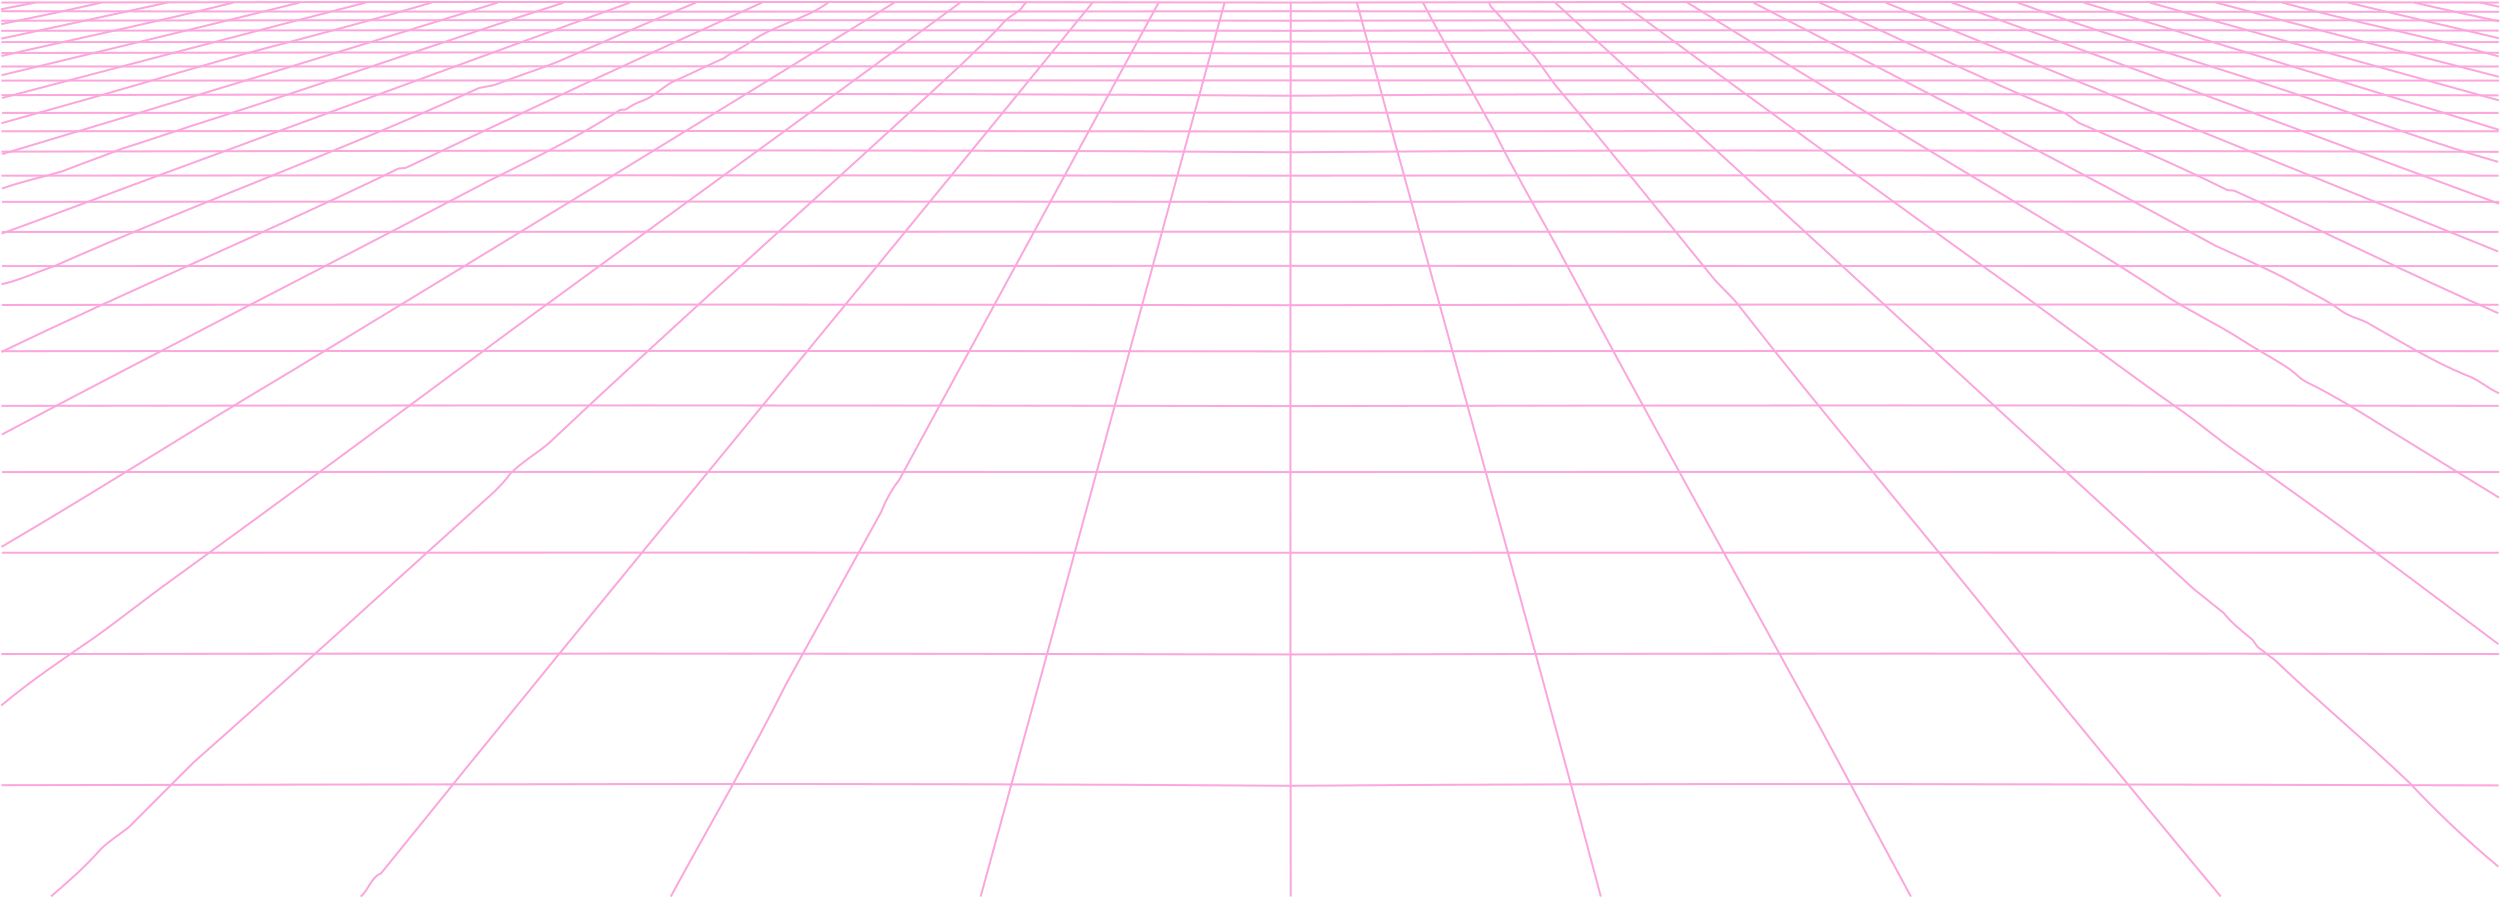 <?xml version="1.0" encoding="UTF-8"?>
<svg width="1440px" height="517px" viewBox="0 0 1440 517" version="1.1" xmlns="http://www.w3.org/2000/svg" xmlns:xlink="http://www.w3.org/1999/xlink">
    <!-- Generator: Sketch 50 (54983) - http://www.bohemiancoding.com/sketch -->
    <title>Grid</title>
    <desc>Created with Sketch.</desc>
    <defs></defs>
    <g id="Web" stroke="none" stroke-width="1" fill="none" fill-rule="evenodd" opacity="0.497">
        <g id="[NS]Spain-2018-|-Web" transform="translate(0, -1427)" stroke="#F64DB8" stroke-width="1.161">
            <g id="Bg" transform="translate(0, 526)">
                <g id="Grid" transform="translate(0, 901)">
                    <path d="M20.323,1.465 C13.819,2.743 7.2,4.022 0.697,5.3" id="Shape"></path>
                    <path d="M58.413,1.465 C39.252,5.881 19.974,9.949 0.697,13.9" id="Shape"></path>
                    <path d="M96.387,1.465 C64.568,8.554 32.632,15.411 0.697,22.268" id="Shape"></path>
                    <path d="M134.477,1.465 C90.581,12.622 45.29,21.919 0.813,32.262" id="Shape"></path>
                    <path d="M172.568,1.465 C127.974,12.622 83.265,23.43 38.555,34.238 C26.013,37.259 13.471,40.281 0.929,43.303" id="Shape"></path>
                    <path d="M210.658,1.465 C140.516,19.595 70.839,38.189 1.161,56.435" id="Shape"></path>
                    <path d="M248.632,1.465 C216.697,10.995 184.529,19.478 152.361,27.962 C119.845,36.562 87.794,46.441 55.51,55.622 C37.277,60.735 19.045,65.849 0.813,70.962" id="Shape"></path>
                    <path d="M286.723,1.465 C191.613,31.216 96.387,60.27 1.277,88.743" id="Shape"></path>
                    <path d="M324.813,1.465 C257.806,23.081 191.613,46.324 123.097,68.405 C104.516,74.216 88.258,80.027 69.677,85.838 C58.065,90.486 47.613,93.973 36,98.622 C24.387,102.108 12.774,104.432 1.161,108.616" id="Shape"></path>
                    <path d="M362.903,1.465 C315.987,18.549 269.071,35.632 222.271,52.832 C175.239,70.032 128.323,87.465 81.29,104.781 C54.581,114.659 27.871,124.886 0.929,134.532" id="Shape"></path>
                    <path d="M400.877,1.465 C373.935,12.622 347.226,24.243 320.516,35.865 C308.903,40.514 297.29,44 285.677,48.649 C282.194,49.811 278.71,49.811 275.226,50.973 C193.935,88.162 112.645,117.216 31.355,153.243 C20.903,156.73 11.613,161.378 0.929,163.703" id="Shape"></path>
                    <path d="M438.968,1.465 C370.452,32.378 303.097,63.757 234.581,96.297 C232.258,97.459 231.097,96.297 228.774,97.459 C152.129,134.649 76.645,166.027 0.813,202.751" id="Shape"></path>
                    <path d="M477.058,1.465 C463.355,11.459 447.097,13.784 432,24.243 C427.355,27.73 421.548,30.054 416.903,33.541 C406.452,38.189 397.161,42.838 386.71,47.486 C380.903,50.973 376.258,55.622 370.452,57.946 C366.968,59.108 364.645,60.27 361.161,62.595 C360,63.757 357.677,62.595 356.516,63.757 C330.968,80.027 306.581,91.649 281.032,104.432 C185.806,154.405 94.065,200.892 1.045,250.284" id="Shape"></path>
                    <path d="M515.148,1.465 C399.484,73.054 286.839,141.622 166.065,214.838 C109.161,248.541 56.903,282.243 0.813,315.016" id="Shape"></path>
                    <path d="M553.123,1.465 C466.839,64.919 383.226,125.351 292.645,191.595 C225.29,241.568 167.226,284.568 99.871,333.378 C83.613,345 70.839,355.459 54.581,367.081 C36,379.865 18.581,391.486 0.697,406.362" id="Shape"></path>
                    <path d="M591.213,1.465 C589.935,2.162 588.774,4.486 587.613,5.649 C584.129,7.973 580.645,10.297 578.323,12.622 C570.194,21.919 562.065,28.892 553.935,37.027 C473.806,111.405 396,179.973 315.871,255.514 C308.903,261.324 300.774,265.973 293.806,272.946 C291.484,276.432 288,279.919 284.516,283.405 C225.29,336.865 170.71,386.838 111.484,439.135 C98.71,451.919 87.097,463.541 74.323,476.324 C68.516,480.973 62.71,484.459 58.065,489.108 C48.774,499.568 39.484,507.703 29.381,516.303" id="Shape"></path>
                    <path d="M629.303,1.465 C493.548,168.351 355.355,334.541 219.484,503.054 C213.677,505.378 212.516,512.351 207.755,516.419" id="Shape"></path>
                    <path d="M667.394,1.465 C617.806,92.811 569.032,182.297 517.935,276.432 C513.29,282.243 509.806,289.216 507.484,295.027 C488.903,328.73 471.484,360.108 452.903,393.811 C432,435.649 408.774,475.162 386.361,516.419" id="Shape"></path>
                    <path d="M705.368,1.465 C658.452,173 612,345 564.852,516.419" id="Shape"></path>
                    <path d="M743.458,1.465 C743.226,173 743.226,345 743.458,516.419" id="Shape"></path>
                    <path d="M743.458,1.465 C495.871,1 248.516,1 0.697,1.465" id="Shape"></path>
                    <path d="M743.458,6.462 C495.871,6.811 248.516,6.811 0.697,6.462" id="Shape"></path>
                    <path d="M743.458,11.924 C495.871,11.459 248.516,11.459 0.697,11.924" id="Shape"></path>
                    <path d="M743.458,17.735 C495.871,17.27 248.516,17.27 0.697,17.735" id="Shape"></path>
                    <path d="M743.458,24.011 C495.871,24.243 248.516,24.243 0.813,24.243" id="Shape"></path>
                    <path d="M743.458,30.751 C495.871,30.054 248.516,30.054 0.813,30.519" id="Shape"></path>
                    <path d="M743.458,38.189 C495.871,38.189 248.516,38.189 0.697,38.305" id="Shape"></path>
                    <path d="M743.458,46.324 C495.871,46.324 248.516,46.324 0.813,46.441" id="Shape"></path>
                    <path d="M743.458,55.157 C495.871,53.297 248.516,54.459 0.813,54.808" id="Shape"></path>
                    <path d="M743.458,64.919 C495.871,64.919 248.516,64.919 1.161,65.035" id="Shape"></path>
                    <path d="M743.458,75.727 C495.871,75.378 248.516,75.378 0.813,75.611" id="Shape"></path>
                    <path d="M743.458,87.697 C495.871,85.838 248.516,87 0.813,87.349" id="Shape"></path>
                    <path d="M743.458,101.178 C495.871,100.946 248.516,100.946 0.813,101.178" id="Shape"></path>
                    <path d="M743.458,116.286 C495.871,116.054 248.516,116.054 1.161,116.286" id="Shape"></path>
                    <path d="M743.458,133.486 C495.871,133.486 248.516,133.486 1.161,133.603" id="Shape"></path>
                    <path d="M743.458,153.127 C495.871,153.243 248.516,153.243 1.161,153.243" id="Shape"></path>
                    <path d="M743.458,175.789 C495.871,175.324 248.516,175.324 1.045,175.673" id="Shape"></path>
                    <path d="M743.458,202.403 C495.871,202.054 248.516,202.054 0.813,202.286" id="Shape"></path>
                    <path d="M743.458,233.897 C495.871,233.432 248.516,233.432 0.813,233.781" id="Shape"></path>
                    <path d="M743.458,271.9 C495.871,271.784 248.516,271.784 1.161,271.9" id="Shape"></path>
                    <path d="M743.458,318.386 C495.871,318.27 248.516,318.27 1.161,318.386" id="Shape"></path>
                    <path d="M743.458,376.959 C495.871,376.378 248.516,376.378 0.697,376.727" id="Shape"></path>
                    <path d="M743.458,452.616 C495.871,450.757 248.516,451.919 0.813,452.268" id="Shape"></path>
                    <path d="M1428.619,1.465 C1432.219,2.278 1435.935,3.092 1439.535,3.905" id="Shape"></path>
                    <path d="M1390.529,1.465 C1406.787,5.3 1423.161,8.786 1439.535,12.273" id="Shape"></path>
                    <path d="M1352.439,1.465 C1381.471,8.438 1410.387,15.295 1439.419,22.035" id="Shape"></path>
                    <path d="M1314.465,1.465 C1355.226,12.622 1397.032,20.757 1439.303,32.495" id="Shape"></path>
                    <path d="M1276.374,1.465 C1330.839,16.108 1384.258,30.054 1439.303,44.232" id="Shape"></path>
                    <path d="M1238.284,1.465 C1264.297,8.903 1290.194,16.224 1316.206,23.546 C1342.452,30.868 1368.813,38.189 1395.058,45.511 C1409.806,49.578 1424.671,53.762 1439.419,57.83" id="Shape"></path>
                    <path d="M1200.194,1.465 C1231.316,10.995 1262.439,20.524 1293.561,30.054 C1324.684,39.584 1355.69,49.114 1386.813,58.643 C1404.348,63.989 1421.884,69.451 1439.419,74.797" id="Shape"></path>
                    <path d="M1162.103,1.465 C1220.516,23.081 1280.903,39.351 1340.129,60.27 C1372.645,71.892 1405.161,83.514 1438.955,93.276" id="Shape"></path>
                    <path d="M1124.129,1.465 C1165.239,16.341 1206.348,31.332 1247.458,46.441 C1288.452,61.549 1329.445,76.657 1370.555,91.881 C1393.548,100.365 1416.426,108.849 1439.419,117.332" id="Shape"></path>
                    <path d="M1086.039,1.465 C1203.097,49.811 1321.548,97.459 1438.955,144.876" id="Shape"></path>
                    <path d="M1047.948,1.465 C1093.935,21.919 1138.065,44 1185.677,63.757 C1190.323,64.919 1193.806,68.405 1197.29,70.73 C1226.323,83.514 1254.194,95.135 1282.065,109.081 C1284.387,110.243 1285.548,109.081 1287.871,110.243 C1338.968,133.486 1387.742,157.892 1439.071,180.438" id="Shape"></path>
                    <path d="M1009.858,1.465 C1098.581,47.486 1186.839,92.811 1276.258,141.622 C1291.355,148.595 1305.29,154.405 1320.387,162.541 C1329.677,168.351 1338.968,171.838 1348.258,178.811 C1352.903,182.297 1358.71,183.459 1363.355,185.784 C1381.935,196.243 1400.516,207.865 1420.258,216 C1427.226,218.324 1431.871,222.973 1439.419,226.576" id="Shape"></path>
                    <path d="M971.884,1.465 C1002.194,20.292 1032.503,38.886 1063.045,57.481 C1093.587,76.076 1124.245,94.554 1154.903,112.916 C1185.794,131.511 1216.684,149.989 1246.761,169.862 C1261.277,179.392 1277.187,186.597 1291.819,196.127 C1299.135,200.892 1306.8,204.959 1314.232,209.608 C1317.832,211.816 1320.968,214.024 1323.987,216.93 C1327.006,219.719 1331.187,221.346 1334.787,223.205 C1351.045,231.689 1366.374,241.684 1382.052,251.33 C1397.265,260.743 1412.594,270.157 1427.923,279.57 C1431.755,281.895 1435.587,284.219 1439.419,286.659" id="Shape"></path>
                    <path d="M933.794,1.465 C1010.323,57.946 1083.484,111.405 1164.774,169.514 C1196.129,192.757 1224,213.676 1255.355,235.757 C1266.968,243.892 1276.258,252.027 1287.871,260.162 C1341.29,297.351 1388.903,333.378 1439.071,371.032" id="Shape"></path>
                    <path d="M895.703,1.465 C1018.452,113.73 1138.065,224.135 1263.484,339.189 C1269.29,343.838 1275.097,348.486 1280.903,353.135 C1285.548,358.946 1291.355,363.595 1297.161,368.243 C1298.323,369.405 1299.484,371.73 1300.645,372.892 C1304.129,375.216 1306.452,377.541 1309.935,379.865 C1335.484,404.27 1362.194,426.351 1387.742,450.757 C1404,468.189 1421.419,484.459 1439.071,499.219" id="Shape"></path>
                    <path d="M857.613,1.465 C858.194,2.162 858.194,3.324 859.355,4.486 C868.645,13.784 874.452,23.081 883.742,32.378 C888.387,38.189 891.871,44 896.516,49.811 C927.871,87 955.742,121.865 985.935,159.054 C990.581,164.865 996.387,169.514 1001.032,175.324 C1054.452,243.892 1105.548,303.162 1160.129,371.73 C1200.774,421.703 1239.097,468.189 1279.161,516.419" id="Shape"></path>
                    <path d="M819.639,1.465 C832.645,26.568 846.581,49.811 860.516,75.378 C872.129,98.622 883.742,118.378 896.516,141.622 C947.613,236.919 997.548,326.405 1049.806,421.703 C1067.226,454.243 1083.484,484.459 1100.671,516.419" id="Shape"></path>
                    <path d="M781.548,1.465 C828,173 876.774,345 922.065,516.419" id="Shape"></path>
                    <path d="M743.458,1.465 C975.484,1 1206.581,1 1439.303,1.465" id="Shape"></path>
                    <path d="M743.458,6.462 C975.484,6.811 1207.742,6.811 1439.535,6.811" id="Shape"></path>
                    <path d="M743.458,11.924 C975.484,11.459 1207.742,11.459 1439.535,11.808" id="Shape"></path>
                    <path d="M743.458,17.735 C975.484,17.27 1206.581,17.27 1439.303,17.619" id="Shape"></path>
                    <path d="M743.458,24.011 C975.484,24.243 1206.581,24.243 1439.303,24.243" id="Shape"></path>
                    <path d="M743.458,30.751 C975.484,30.054 1207.742,30.054 1439.419,30.403" id="Shape"></path>
                    <path d="M743.458,38.189 C975.484,38.189 1206.581,38.189 1439.303,38.305" id="Shape"></path>
                    <path d="M743.458,46.324 C975.484,46.324 1207.742,46.324 1439.535,46.441" id="Shape"></path>
                    <path d="M743.458,55.157 C975.484,53.297 1206.581,54.459 1439.187,54.924" id="Shape"></path>
                    <path d="M743.458,64.919 C975.484,64.919 1206.581,64.919 1439.187,65.035" id="Shape"></path>
                    <path d="M743.458,75.727 C975.484,75.378 1206.581,75.378 1439.187,75.611" id="Shape"></path>
                    <path d="M743.458,87.697 C975.484,85.838 1206.581,87 1439.303,87.465" id="Shape"></path>
                    <path d="M743.458,101.178 C975.484,100.946 1206.581,100.946 1439.187,101.178" id="Shape"></path>
                    <path d="M743.458,116.286 C975.484,116.054 1207.742,116.054 1439.535,116.286" id="Shape"></path>
                    <path d="M743.458,133.486 C975.484,133.486 1206.581,133.486 1439.187,133.603" id="Shape"></path>
                    <path d="M743.458,153.127 C975.484,153.243 1206.581,153.243 1438.955,153.243" id="Shape"></path>
                    <path d="M743.458,175.789 C975.484,175.324 1206.581,175.324 1439.187,175.557" id="Shape"></path>
                    <path d="M743.458,202.403 C975.484,202.054 1206.581,202.054 1439.303,202.286" id="Shape"></path>
                    <path d="M743.458,233.897 C975.484,233.432 1206.581,233.432 1439.303,233.781" id="Shape"></path>
                    <path d="M743.458,271.9 C975.484,271.784 1207.742,271.784 1439.535,271.9" id="Shape"></path>
                    <path d="M743.458,318.386 C975.484,318.27 1206.581,318.27 1439.303,318.386" id="Shape"></path>
                    <path d="M743.458,376.959 C975.484,376.378 1207.742,376.378 1439.535,376.727" id="Shape"></path>
                    <path d="M743.458,452.616 C975.484,450.757 1206.581,451.919 1439.187,452.384" id="Shape"></path>
                </g>
            </g>
        </g>
    </g>
</svg>